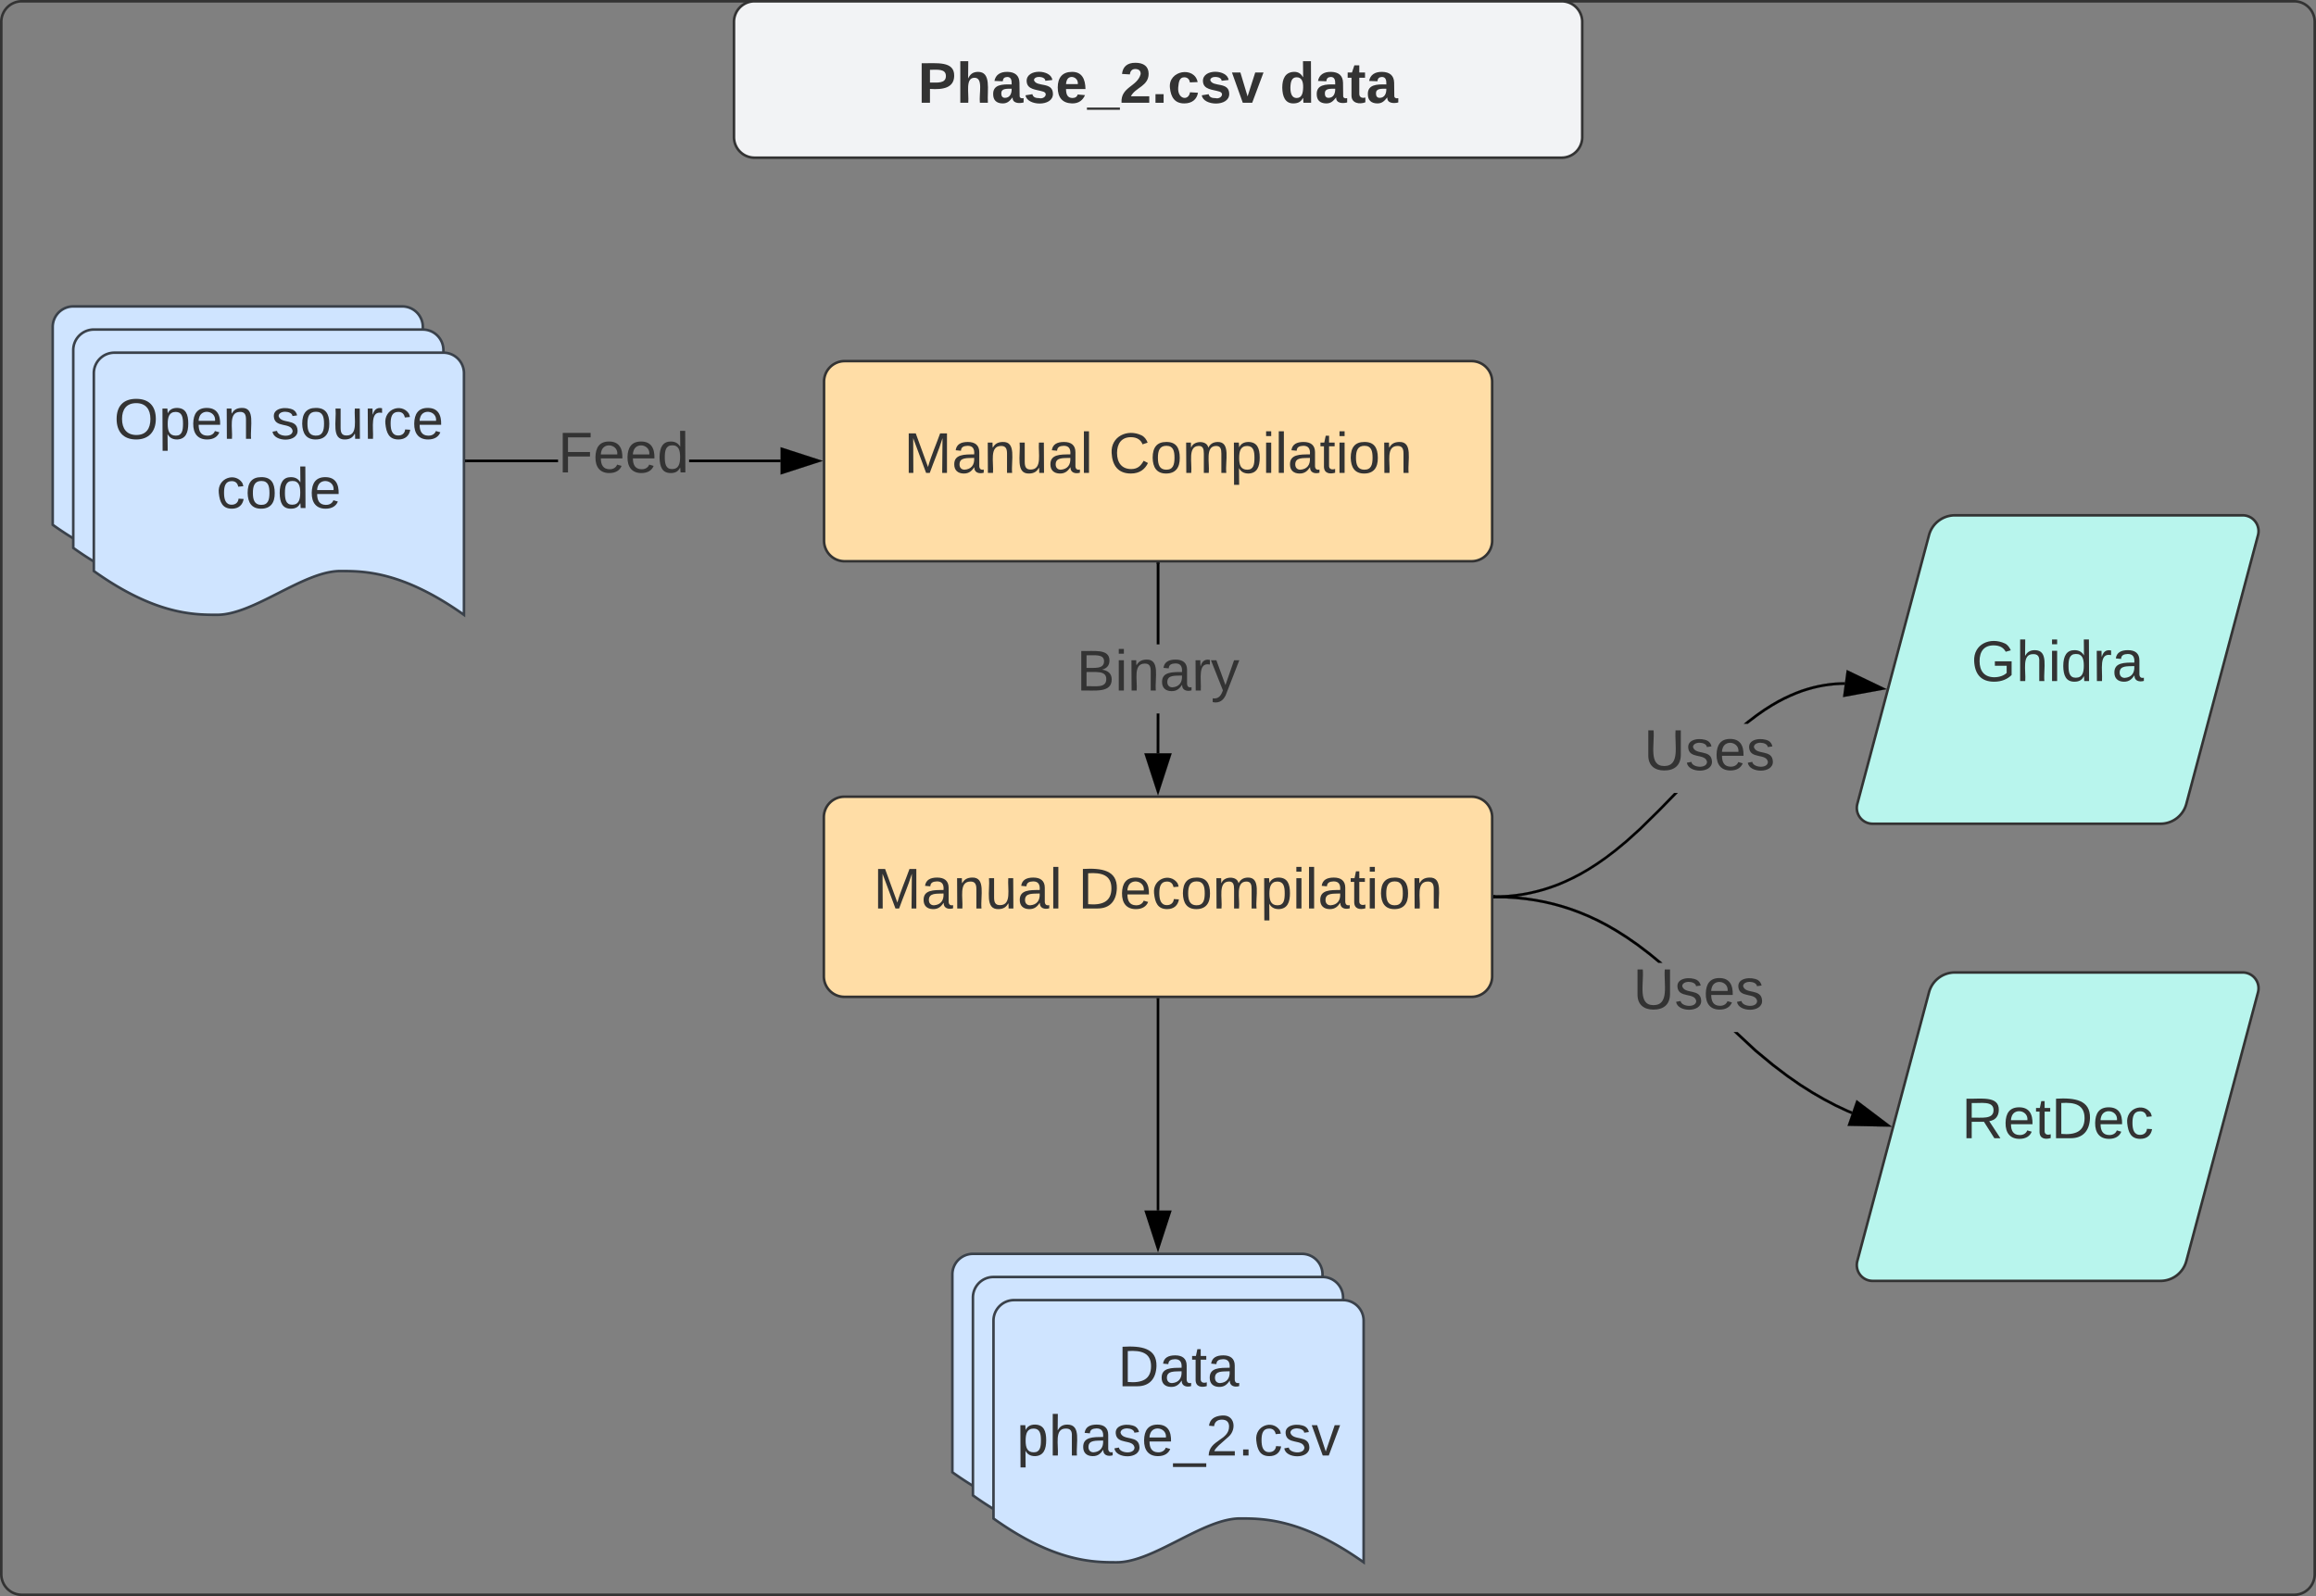 <svg xmlns="http://www.w3.org/2000/svg" xmlns:xlink="http://www.w3.org/1999/xlink" xmlns:lucid="lucid" width="901" height="621"><rect width="100%" height="100%" fill="#808080" stroke="none"/><g transform="translate(-1899.5 -319.5)" lucid:page-tab-id="IIIJ-~few-Xb"><path d="M1900 328a8 8 0 0 1 8-8h884a8 8 0 0 1 8 8v604a8 8 0 0 1-8 8h-884a8 8 0 0 1-8-8z" stroke="#333" fill-opacity="0"/><path d="M2185.04 328a8 8 0 0 1 8-8h314a8 8 0 0 1 8 8v44.85a8 8 0 0 1-8 8h-314a8 8 0 0 1-8-8z" stroke="#333" fill="#f2f3f5"/><path d="M2220.08 468a8 8 0 0 1 8-8H2472a8 8 0 0 1 8 8v61.87a8 8 0 0 1-8 8h-243.92a8 8 0 0 1-8-8z" stroke="#333" fill="#ffdda6"/><use xlink:href="#a" transform="matrix(1,0,0,1,2232.077,472) translate(19.089 31.489)"/><use xlink:href="#b" transform="matrix(1,0,0,1,2232.077,472) translate(98.766 31.489)"/><path d="M2649.94 527.73A10.4 10.4 0 0 1 2660 520h112a6.15 6.15 0 0 1 5.94 7.73l-27.88 104.54A10.4 10.4 0 0 1 2740 640h-112a6.15 6.15 0 0 1-5.94-7.73z" stroke="#333" fill="#b8f5ed"/><use xlink:href="#c" transform="matrix(1,0,0,1,2625,525) translate(41.396 59.489)"/><path d="M1920 446.72a8 8 0 0 1 8-8h128a8 8 0 0 1 8 8v94c-24.05-17.03-39.02-17.03-48.1-17.03-14.4 0-33.55 17.02-47.95 17.02-8.93 0-24.05 0-47.95-17.03z" stroke="#3a414a" fill="#cfe4ff"/><path d="M1928 455.72a8 8 0 0 1 8-8h128a8 8 0 0 1 8 8v94c-24.05-17.03-39.02-17.03-48.1-17.03-14.4 0-33.55 17.02-47.95 17.02-8.93 0-24.05 0-47.95-17.03z" stroke="#3a414a" fill="#cfe4ff"/><path d="M1936 464.72a8 8 0 0 1 8-8h128a8 8 0 0 1 8 8v94c-24.05-17.03-39.02-17.03-48.1-17.03-14.4 0-33.55 17.02-47.95 17.02-8.93 0-24.05 0-47.95-17.03z" stroke="#3a414a" fill="#cfe4ff"/><use xlink:href="#d" transform="matrix(1,0,0,1,1941,461.72) translate(2.815 28.522)"/><use xlink:href="#e" transform="matrix(1,0,0,1,1941,461.72) translate(63.914 28.522)"/><use xlink:href="#f" transform="matrix(1,0,0,1,1941,461.72) translate(42.685 55.456)"/><path d="M2230 328a8 8 0 0 1 8-8h224a8 8 0 0 1 8 8v44a8 8 0 0 1-8 8h-224a8 8 0 0 1-8-8z" fill="none"/><path d="M2203.2 498.32v1h-35.58v-1zm-122.2 1v-1h35.56v1z" stroke="#000" stroke-width=".05"/><path d="M2081 499.32h-.5v-1h.5z"/><path d="M2081.04 499.34h-.57v-1.05h.57zm-.5-1v.95h.45v-.96z" stroke="#000" stroke-width=".05"/><path d="M2217.96 498.82l-14.27 4.63v-9.27z"/><path d="M2219.58 498.82l-16.4 5.32V493.5zm-15.4 3.95l12.16-3.95-12.15-3.95z" stroke="#000" stroke-width=".05"/><use xlink:href="#g" transform="matrix(1,0,0,1,2116.559,485.352) translate(0.005 17.956)"/><path d="M2350.5 612.6h-1l.02-15.46h1zm.04-42.4h-1v-31.33h1z" stroke="#000" stroke-width=".05"/><path d="M2350.54 538.88h-1v-.5h1z"/><path d="M2350.56 538.9h-1.05v-.56h1.06zm-1-.5v.45h.95v-.46z" stroke="#000" stroke-width=".05"/><path d="M2350 627.36l-4.64-14.26h9.28z"/><path d="M2350 628.98l-5.32-16.38h10.64zm-3.95-15.38l3.95 12.14 3.95-12.14z" stroke="#000" stroke-width=".05"/><use xlink:href="#h" transform="matrix(1,0,0,1,2318.285,570.207) translate(0.005 17.956)"/><path d="M2220 637.48a8 8 0 0 1 8-8h244a8 8 0 0 1 8 8v61.87a8 8 0 0 1-8 8h-244a8 8 0 0 1-8-8z" stroke="#333" fill="#ffdda6"/><use xlink:href="#a" transform="matrix(1,0,0,1,2232,641.48) translate(7.243 31.489)"/><use xlink:href="#i" transform="matrix(1,0,0,1,2232,641.48) translate(86.921 31.489)"/><path d="M2545.32 635.08l-7.5 7.37-5.25 4.74-4.36 3.6-3.82 2.9-3.5 2.45-3.27 2.07-3.08 1.8-2.97 1.54-2.87 1.35-2.8 1.2-2.78 1.02-2.74.9-2.74.76-2.74.64-2.77.53-2.8.42-2.85.3-2.93.18-2.5.05-.03-1 2.48-.05 2.88-.18 2.82-.3 2.76-.4 2.73-.52 2.7-.64 2.7-.74 2.7-.88 2.73-1 2.77-1.18 2.84-1.34 2.94-1.53 3.06-1.76 3.22-2.06 3.47-2.4 3.8-2.9 4.3-3.56 5.24-4.72 7.47-7.35 6.18-6.36h1.4zm71.95-49.14l-1.83.04-2.15.13-2.13.23-2.1.3-2.08.4-2.1.5-2.1.6-2.14.68-2.17.82-2.24.94-2.3 1.08-2.4 1.26-2.56 1.47-2.72 1.73-2.96 2.07-3.3 2.5-.5.4h-1.55l1.42-1.18 3.33-2.54 3-2.1 2.76-1.74 2.57-1.5 2.44-1.27 2.36-1.1 2.27-.96 2.2-.83 2.18-.7 2.15-.6 2.13-.5 2.13-.4 2.15-.33 2.16-.23 2.2-.12 1.85-.04z" stroke="#000" stroke-width=".05"/><path d="M2481.03 668.9h-.53v-1h.5z"/><path d="M2481.05 668.93h-.58v-1.04l.56-.02zm-.53-1v.96l.48-.02-.02-.95z" stroke="#000" stroke-width=".05"/><path d="M2631.85 587.4l-14.76 2.7 1.23-9.2z"/><path d="M2633.45 587.62l-16.95 3.1 1.43-10.56zm-15.77 1.86l12.56-2.3-11.5-5.53z" stroke="#000" stroke-width=".05"/><use xlink:href="#j" transform="matrix(1,0,0,1,2539.002,601.074) translate(0.005 17.956)"/><path d="M2649.94 705.6a10.4 10.4 0 0 1 10.06-7.73h112a6.15 6.15 0 0 1 5.94 7.73l-27.88 104.54a10.4 10.4 0 0 1-10.06 7.73h-112a6.15 6.15 0 0 1-5.94-7.73z" stroke="#333" fill="#b8f5ed"/><use xlink:href="#k" transform="matrix(1,0,0,1,2625,702.867) translate(37.655 59.489)"/><path d="M2350 708.35v82.1" stroke="#000" fill="none"/><path d="M2350.5 708.36h-1v-.5h1z" stroke="#000" stroke-width=".05"/><path d="M2350 805.23l-4.64-14.27h9.28z" stroke="#000"/><path d="M2270 815.35a8 8 0 0 1 8-8h128a8 8 0 0 1 8 8v94c-24.05-17.04-39.02-17.04-48.1-17.04-14.4 0-33.55 17.05-47.95 17.05-8.93 0-24.05 0-47.95-17.04z" stroke="#3a414a" fill="#cfe4ff"/><path d="M2278 824.35a8 8 0 0 1 8-8h128a8 8 0 0 1 8 8v94c-24.05-17.04-39.02-17.04-48.1-17.04-14.4 0-33.55 17.05-47.95 17.05-8.93 0-24.05 0-47.95-17.04z" stroke="#3a414a" fill="#cfe4ff"/><path d="M2286 833.35a8 8 0 0 1 8-8h128a8 8 0 0 1 8 8v94c-24.05-17.04-39.02-17.04-48.1-17.04-14.4 0-33.55 17.05-47.95 17.05-8.93 0-24.05 0-47.95-17.04z" stroke="#3a414a" fill="#cfe4ff"/><use xlink:href="#l" transform="matrix(1,0,0,1,2291,830.347) translate(43.34 28.522)"/><use xlink:href="#m" transform="matrix(1,0,0,1,2291,830.347) translate(4.031 55.456)"/><path d="M2582.83 727.9l6.66 5.52 5.58 4.25 5.06 3.52 4.75 3 4.57 2.65 4.48 2.35 4.46 2.1 1.8.75-.38.92-1.82-.76-4.5-2.1-4.5-2.37-4.63-2.66-4.8-3.05-5.08-3.54-5.64-4.27-6.7-5.55-8.14-7.6h1.47zm-97.9-59.9l4.18.27 3.98.4 3.8.58 3.67.7 3.57.83 3.5.98 3.44 1.12 3.42 1.27 3.43 1.44 3.5 1.63 3.56 1.87 3.7 2.14 3.93 2.5 4.26 2.96 4.84 3.68 4.5 3.73h-1.56l-3.56-2.93-4.8-3.66-4.24-2.94-3.9-2.47-3.66-2.13-3.53-1.84-3.44-1.62-3.4-1.42-3.37-1.26-3.4-1.1-3.46-.97-3.52-.83-3.63-.7-3.77-.54-3.93-.42-4.13-.25-3.9-.08v-1z" stroke="#000" stroke-width=".05"/><path d="M2481.03 667.92l-.03 1h-.5v-1z"/><path d="M2481.05 667.9l-.02 1.05h-.56v-1.06zm-.53 1h.46l.02-.95h-.47z" stroke="#000" stroke-width=".05"/><path d="M2633.95 757.34l-15-.3 3.04-8.75z"/><path d="M2635.48 757.87l-17.22-.33 3.48-10.06zm-15.83-1.3l12.77.24-10.18-7.7z" stroke="#000" stroke-width=".05"/><g><use xlink:href="#j" transform="matrix(1,0,0,1,2534.807,694.112) translate(0.005 17.956)"/></g><path d="M2230 333a8 8 0 0 1 8-8h224a8 8 0 0 1 8 8v44a8 8 0 0 1-8 8h-224a8 8 0 0 1-8-8z" fill="none"/><g><use xlink:href="#n" transform="matrix(1,0,0,1,2230,325) translate(26.575 34.489)"/><use xlink:href="#o" transform="matrix(1,0,0,1,2230,325) translate(167.414 34.489)"/></g><defs><path fill="#333" d="M240 0l2-218c-23 76-54 145-80 218h-23L58-218 59 0H30v-248h44l77 211c21-75 51-140 76-211h43V0h-30" id="p"/><path fill="#333" d="M141-36C126-15 110 5 73 4 37 3 15-17 15-53c-1-64 63-63 125-63 3-35-9-54-41-54-24 1-41 7-42 31l-33-3c5-37 33-52 76-52 45 0 72 20 72 64v82c-1 20 7 32 28 27v20c-31 9-61-2-59-35zM48-53c0 20 12 33 32 33 41-3 63-29 60-74-43 2-92-5-92 41" id="q"/><path fill="#333" d="M117-194c89-4 53 116 60 194h-32v-121c0-31-8-49-39-48C34-167 62-67 57 0H25l-1-190h30c1 10-1 24 2 32 11-22 29-35 61-36" id="r"/><path fill="#333" d="M84 4C-5 8 30-112 23-190h32v120c0 31 7 50 39 49 72-2 45-101 50-169h31l1 190h-30c-1-10 1-25-2-33-11 22-28 36-60 37" id="s"/><path fill="#333" d="M24 0v-261h32V0H24" id="t"/><g id="a"><use transform="matrix(0.062,0,0,0.062,0,0)" xlink:href="#p"/><use transform="matrix(0.062,0,0,0.062,18.641,0)" xlink:href="#q"/><use transform="matrix(0.062,0,0,0.062,31.11,0)" xlink:href="#r"/><use transform="matrix(0.062,0,0,0.062,43.58,0)" xlink:href="#s"/><use transform="matrix(0.062,0,0,0.062,56.049,0)" xlink:href="#q"/><use transform="matrix(0.062,0,0,0.062,68.518,0)" xlink:href="#t"/></g><path fill="#333" d="M212-179c-10-28-35-45-73-45-59 0-87 40-87 99 0 60 29 101 89 101 43 0 62-24 78-52l27 14C228-24 195 4 139 4 59 4 22-46 18-125c-6-104 99-153 187-111 19 9 31 26 39 46" id="u"/><path fill="#333" d="M100-194c62-1 85 37 85 99 1 63-27 99-86 99S16-35 15-95c0-66 28-99 85-99zM99-20c44 1 53-31 53-75 0-43-8-75-51-75s-53 32-53 75 10 74 51 75" id="v"/><path fill="#333" d="M210-169c-67 3-38 105-44 169h-31v-121c0-29-5-50-35-48C34-165 62-65 56 0H25l-1-190h30c1 10-1 24 2 32 10-44 99-50 107 0 11-21 27-35 58-36 85-2 47 119 55 194h-31v-121c0-29-5-49-35-48" id="w"/><path fill="#333" d="M115-194c55 1 70 41 70 98S169 2 115 4C84 4 66-9 55-30l1 105H24l-1-265h31l2 30c10-21 28-34 59-34zm-8 174c40 0 45-34 45-75s-6-73-45-74c-42 0-51 32-51 76 0 43 10 73 51 73" id="x"/><path fill="#333" d="M24-231v-30h32v30H24zM24 0v-190h32V0H24" id="y"/><path fill="#333" d="M59-47c-2 24 18 29 38 22v24C64 9 27 4 27-40v-127H5v-23h24l9-43h21v43h35v23H59v120" id="z"/><g id="b"><use transform="matrix(0.062,0,0,0.062,0,0)" xlink:href="#u"/><use transform="matrix(0.062,0,0,0.062,16.148,0)" xlink:href="#v"/><use transform="matrix(0.062,0,0,0.062,28.617,0)" xlink:href="#w"/><use transform="matrix(0.062,0,0,0.062,47.258,0)" xlink:href="#x"/><use transform="matrix(0.062,0,0,0.062,59.727,0)" xlink:href="#y"/><use transform="matrix(0.062,0,0,0.062,64.652,0)" xlink:href="#t"/><use transform="matrix(0.062,0,0,0.062,69.578,0)" xlink:href="#q"/><use transform="matrix(0.062,0,0,0.062,82.047,0)" xlink:href="#z"/><use transform="matrix(0.062,0,0,0.062,88.281,0)" xlink:href="#y"/><use transform="matrix(0.062,0,0,0.062,93.207,0)" xlink:href="#v"/><use transform="matrix(0.062,0,0,0.062,105.676,0)" xlink:href="#r"/></g><path fill="#333" d="M143 4C61 4 22-44 18-125c-5-107 100-154 193-111 17 8 29 25 37 43l-32 9c-13-25-37-40-76-40-61 0-88 39-88 99 0 61 29 100 91 101 35 0 62-11 79-27v-45h-74v-28h105v86C228-13 192 4 143 4" id="A"/><path fill="#333" d="M106-169C34-169 62-67 57 0H25v-261h32l-1 103c12-21 28-36 61-36 89 0 53 116 60 194h-32v-121c2-32-8-49-39-48" id="B"/><path fill="#333" d="M85-194c31 0 48 13 60 33l-1-100h32l1 261h-30c-2-10 0-23-3-31C134-8 116 4 85 4 32 4 16-35 15-94c0-66 23-100 70-100zm9 24c-40 0-46 34-46 75 0 40 6 74 45 74 42 0 51-32 51-76 0-42-9-74-50-73" id="C"/><path fill="#333" d="M114-163C36-179 61-72 57 0H25l-1-190h30c1 12-1 29 2 39 6-27 23-49 58-41v29" id="D"/><g id="c"><use transform="matrix(0.062,0,0,0.062,0,0)" xlink:href="#A"/><use transform="matrix(0.062,0,0,0.062,17.457,0)" xlink:href="#B"/><use transform="matrix(0.062,0,0,0.062,29.926,0)" xlink:href="#y"/><use transform="matrix(0.062,0,0,0.062,34.851,0)" xlink:href="#C"/><use transform="matrix(0.062,0,0,0.062,47.32,0)" xlink:href="#D"/><use transform="matrix(0.062,0,0,0.062,54.74,0)" xlink:href="#q"/></g><path fill="#333" d="M140-251c81 0 123 46 123 126C263-46 219 4 140 4 59 4 17-45 17-125s42-126 123-126zm0 227c63 0 89-41 89-101s-29-99-89-99c-61 0-89 39-89 99S79-25 140-24" id="E"/><path fill="#333" d="M100-194c63 0 86 42 84 106H49c0 40 14 67 53 68 26 1 43-12 49-29l28 8c-11 28-37 45-77 45C44 4 14-33 15-96c1-61 26-98 85-98zm52 81c6-60-76-77-97-28-3 7-6 17-6 28h103" id="F"/><g id="d"><use transform="matrix(0.062,0,0,0.062,0,0)" xlink:href="#E"/><use transform="matrix(0.062,0,0,0.062,17.457,0)" xlink:href="#x"/><use transform="matrix(0.062,0,0,0.062,29.926,0)" xlink:href="#F"/><use transform="matrix(0.062,0,0,0.062,42.395,0)" xlink:href="#r"/></g><path fill="#333" d="M135-143c-3-34-86-38-87 0 15 53 115 12 119 90S17 21 10-45l28-5c4 36 97 45 98 0-10-56-113-15-118-90-4-57 82-63 122-42 12 7 21 19 24 35" id="G"/><path fill="#333" d="M96-169c-40 0-48 33-48 73s9 75 48 75c24 0 41-14 43-38l32 2c-6 37-31 61-74 61-59 0-76-41-82-99-10-93 101-131 147-64 4 7 5 14 7 22l-32 3c-4-21-16-35-41-35" id="H"/><g id="e"><use transform="matrix(0.062,0,0,0.062,0,0)" xlink:href="#G"/><use transform="matrix(0.062,0,0,0.062,11.222,0)" xlink:href="#v"/><use transform="matrix(0.062,0,0,0.062,23.691,0)" xlink:href="#s"/><use transform="matrix(0.062,0,0,0.062,36.16,0)" xlink:href="#D"/><use transform="matrix(0.062,0,0,0.062,43.58,0)" xlink:href="#H"/><use transform="matrix(0.062,0,0,0.062,54.802,0)" xlink:href="#F"/></g><g id="f"><use transform="matrix(0.062,0,0,0.062,0,0)" xlink:href="#H"/><use transform="matrix(0.062,0,0,0.062,11.222,0)" xlink:href="#v"/><use transform="matrix(0.062,0,0,0.062,23.691,0)" xlink:href="#C"/><use transform="matrix(0.062,0,0,0.062,36.16,0)" xlink:href="#F"/></g><path fill="#333" d="M63-220v92h138v28H63V0H30v-248h175v28H63" id="I"/><g id="g"><use transform="matrix(0.062,0,0,0.062,0,0)" xlink:href="#I"/><use transform="matrix(0.062,0,0,0.062,13.654,0)" xlink:href="#F"/><use transform="matrix(0.062,0,0,0.062,26.123,0)" xlink:href="#F"/><use transform="matrix(0.062,0,0,0.062,38.592,0)" xlink:href="#C"/></g><path fill="#333" d="M160-131c35 5 61 23 61 61C221 17 115-2 30 0v-248c76 3 177-17 177 60 0 33-19 50-47 57zm-97-11c50-1 110 9 110-42 0-47-63-36-110-37v79zm0 115c55-2 124 14 124-45 0-56-70-42-124-44v89" id="J"/><path fill="#333" d="M179-190L93 31C79 59 56 82 12 73V49c39 6 53-20 64-50L1-190h34L92-34l54-156h33" id="K"/><g id="h"><use transform="matrix(0.062,0,0,0.062,0,0)" xlink:href="#J"/><use transform="matrix(0.062,0,0,0.062,14.963,0)" xlink:href="#y"/><use transform="matrix(0.062,0,0,0.062,19.888,0)" xlink:href="#r"/><use transform="matrix(0.062,0,0,0.062,32.357,0)" xlink:href="#q"/><use transform="matrix(0.062,0,0,0.062,44.827,0)" xlink:href="#D"/><use transform="matrix(0.062,0,0,0.062,52.246,0)" xlink:href="#K"/></g><path fill="#333" d="M30-248c118-7 216 8 213 122C240-48 200 0 122 0H30v-248zM63-27c89 8 146-16 146-99s-60-101-146-95v194" id="L"/><g id="i"><use transform="matrix(0.062,0,0,0.062,0,0)" xlink:href="#L"/><use transform="matrix(0.062,0,0,0.062,16.148,0)" xlink:href="#F"/><use transform="matrix(0.062,0,0,0.062,28.617,0)" xlink:href="#H"/><use transform="matrix(0.062,0,0,0.062,39.839,0)" xlink:href="#v"/><use transform="matrix(0.062,0,0,0.062,52.308,0)" xlink:href="#w"/><use transform="matrix(0.062,0,0,0.062,70.949,0)" xlink:href="#x"/><use transform="matrix(0.062,0,0,0.062,83.419,0)" xlink:href="#y"/><use transform="matrix(0.062,0,0,0.062,88.344,0)" xlink:href="#t"/><use transform="matrix(0.062,0,0,0.062,93.269,0)" xlink:href="#q"/><use transform="matrix(0.062,0,0,0.062,105.738,0)" xlink:href="#z"/><use transform="matrix(0.062,0,0,0.062,111.973,0)" xlink:href="#y"/><use transform="matrix(0.062,0,0,0.062,116.898,0)" xlink:href="#v"/><use transform="matrix(0.062,0,0,0.062,129.367,0)" xlink:href="#r"/></g><path fill="#333" d="M232-93c-1 65-40 97-104 97C67 4 28-28 28-90v-158h33c8 89-33 224 67 224 102 0 64-133 71-224h33v155" id="M"/><g id="j"><use transform="matrix(0.062,0,0,0.062,0,0)" xlink:href="#M"/><use transform="matrix(0.062,0,0,0.062,16.148,0)" xlink:href="#G"/><use transform="matrix(0.062,0,0,0.062,27.37,0)" xlink:href="#F"/><use transform="matrix(0.062,0,0,0.062,39.839,0)" xlink:href="#G"/></g><path fill="#333" d="M233-177c-1 41-23 64-60 70L243 0h-38l-65-103H63V0H30v-248c88 3 205-21 203 71zM63-129c60-2 137 13 137-47 0-61-80-42-137-45v92" id="N"/><g id="k"><use transform="matrix(0.062,0,0,0.062,0,0)" xlink:href="#N"/><use transform="matrix(0.062,0,0,0.062,16.148,0)" xlink:href="#F"/><use transform="matrix(0.062,0,0,0.062,28.617,0)" xlink:href="#z"/><use transform="matrix(0.062,0,0,0.062,34.851,0)" xlink:href="#L"/><use transform="matrix(0.062,0,0,0.062,50.999,0)" xlink:href="#F"/><use transform="matrix(0.062,0,0,0.062,63.468,0)" xlink:href="#H"/></g><g id="l"><use transform="matrix(0.062,0,0,0.062,0,0)" xlink:href="#L"/><use transform="matrix(0.062,0,0,0.062,16.148,0)" xlink:href="#q"/><use transform="matrix(0.062,0,0,0.062,28.617,0)" xlink:href="#z"/><use transform="matrix(0.062,0,0,0.062,34.851,0)" xlink:href="#q"/></g><path fill="#333" d="M-5 72V49h209v23H-5" id="O"/><path fill="#333" d="M101-251c82-7 93 87 43 132L82-64C71-53 59-42 53-27h129V0H18c2-99 128-94 128-182 0-28-16-43-45-43s-46 15-49 41l-32-3c6-41 34-60 81-64" id="P"/><path fill="#333" d="M33 0v-38h34V0H33" id="Q"/><path fill="#333" d="M108 0H70L1-190h34L89-25l56-165h34" id="R"/><g id="m"><use transform="matrix(0.062,0,0,0.062,0,0)" xlink:href="#x"/><use transform="matrix(0.062,0,0,0.062,12.469,0)" xlink:href="#B"/><use transform="matrix(0.062,0,0,0.062,24.938,0)" xlink:href="#q"/><use transform="matrix(0.062,0,0,0.062,37.407,0)" xlink:href="#G"/><use transform="matrix(0.062,0,0,0.062,48.63,0)" xlink:href="#F"/><use transform="matrix(0.062,0,0,0.062,61.099,0)" xlink:href="#O"/><use transform="matrix(0.062,0,0,0.062,73.568,0)" xlink:href="#P"/><use transform="matrix(0.062,0,0,0.062,86.037,0)" xlink:href="#Q"/><use transform="matrix(0.062,0,0,0.062,92.272,0)" xlink:href="#H"/><use transform="matrix(0.062,0,0,0.062,103.494,0)" xlink:href="#G"/><use transform="matrix(0.062,0,0,0.062,114.716,0)" xlink:href="#R"/></g><path fill="#333" d="M24-248c93 1 206-16 204 79-1 75-69 88-152 82V0H24v-248zm52 121c47 0 100 7 100-41 0-47-54-39-100-39v80" id="S"/><path fill="#333" d="M114-157C55-157 80-60 75 0H25v-261h50l-1 109c12-26 28-41 61-42 86-1 58 113 63 194h-50c-7-57 23-157-34-157" id="T"/><path fill="#333" d="M133-34C117-15 103 5 69 4 32 3 11-16 11-54c-1-60 55-63 116-61 1-26-3-47-28-47-18 1-26 9-28 27l-52-2c7-38 36-58 82-57s74 22 75 68l1 82c-1 14 12 18 25 15v27c-30 8-71 5-69-32zm-48 3c29 0 43-24 42-57-32 0-66-3-65 30 0 17 8 27 23 27" id="U"/><path fill="#333" d="M137-138c1-29-70-34-71-4 15 46 118 7 119 86 1 83-164 76-172 9l43-7c4 19 20 25 44 25 33 8 57-30 24-41C81-84 22-81 20-136c-2-80 154-74 161-7" id="V"/><path fill="#333" d="M185-48c-13 30-37 53-82 52C43 2 14-33 14-96s30-98 90-98c62 0 83 45 84 108H66c0 31 8 55 39 56 18 0 30-7 34-22zm-45-69c5-46-57-63-70-21-2 6-4 13-4 21h74" id="W"/><path fill="#333" d="M-4 44V30h207v14H-4" id="X"/><path fill="#333" d="M182-182c0 78-84 86-111 141h115V0H12c-6-101 99-100 120-180 1-22-12-31-33-32-23 0-32 14-35 34l-49-3c5-45 32-70 84-70 51 0 83 22 83 69" id="Y"/><path fill="#333" d="M24 0v-54h51V0H24" id="Z"/><path fill="#333" d="M190-63c-7 42-38 67-86 67-59 0-84-38-90-98-12-110 154-137 174-36l-49 2c-2-19-15-32-35-32-30 0-35 28-38 64-6 74 65 87 74 30" id="aa"/><path fill="#333" d="M128 0H69L1-190h53L99-40l48-150h52" id="ab"/><g id="n"><use transform="matrix(0.062,0,0,0.062,0,0)" xlink:href="#S"/><use transform="matrix(0.062,0,0,0.062,14.963,0)" xlink:href="#T"/><use transform="matrix(0.062,0,0,0.062,28.617,0)" xlink:href="#U"/><use transform="matrix(0.062,0,0,0.062,41.086,0)" xlink:href="#V"/><use transform="matrix(0.062,0,0,0.062,53.555,0)" xlink:href="#W"/><use transform="matrix(0.062,0,0,0.062,66.024,0)" xlink:href="#X"/><use transform="matrix(0.062,0,0,0.062,78.493,0)" xlink:href="#Y"/><use transform="matrix(0.062,0,0,0.062,90.962,0)" xlink:href="#Z"/><use transform="matrix(0.062,0,0,0.062,97.197,0)" xlink:href="#aa"/><use transform="matrix(0.062,0,0,0.062,109.666,0)" xlink:href="#V"/><use transform="matrix(0.062,0,0,0.062,122.135,0)" xlink:href="#ab"/></g><path fill="#333" d="M88-194c31-1 46 15 58 34l-1-101h50l1 261h-48c-2-10 0-23-3-31C134-8 116 4 84 4 32 4 16-41 15-95c0-56 19-97 73-99zm17 164c33 0 40-30 41-66 1-37-9-64-41-64s-38 30-39 65c0 43 13 65 39 65" id="ac"/><path fill="#333" d="M115-3C79 11 28 4 28-45v-112H4v-33h27l15-45h31v45h36v33H77v99c-1 23 16 31 38 25v30" id="ad"/><g id="o"><use transform="matrix(0.062,0,0,0.062,0,0)" xlink:href="#ac"/><use transform="matrix(0.062,0,0,0.062,13.654,0)" xlink:href="#U"/><use transform="matrix(0.062,0,0,0.062,26.123,0)" xlink:href="#ad"/><use transform="matrix(0.062,0,0,0.062,33.542,0)" xlink:href="#U"/></g></defs></g></svg>
